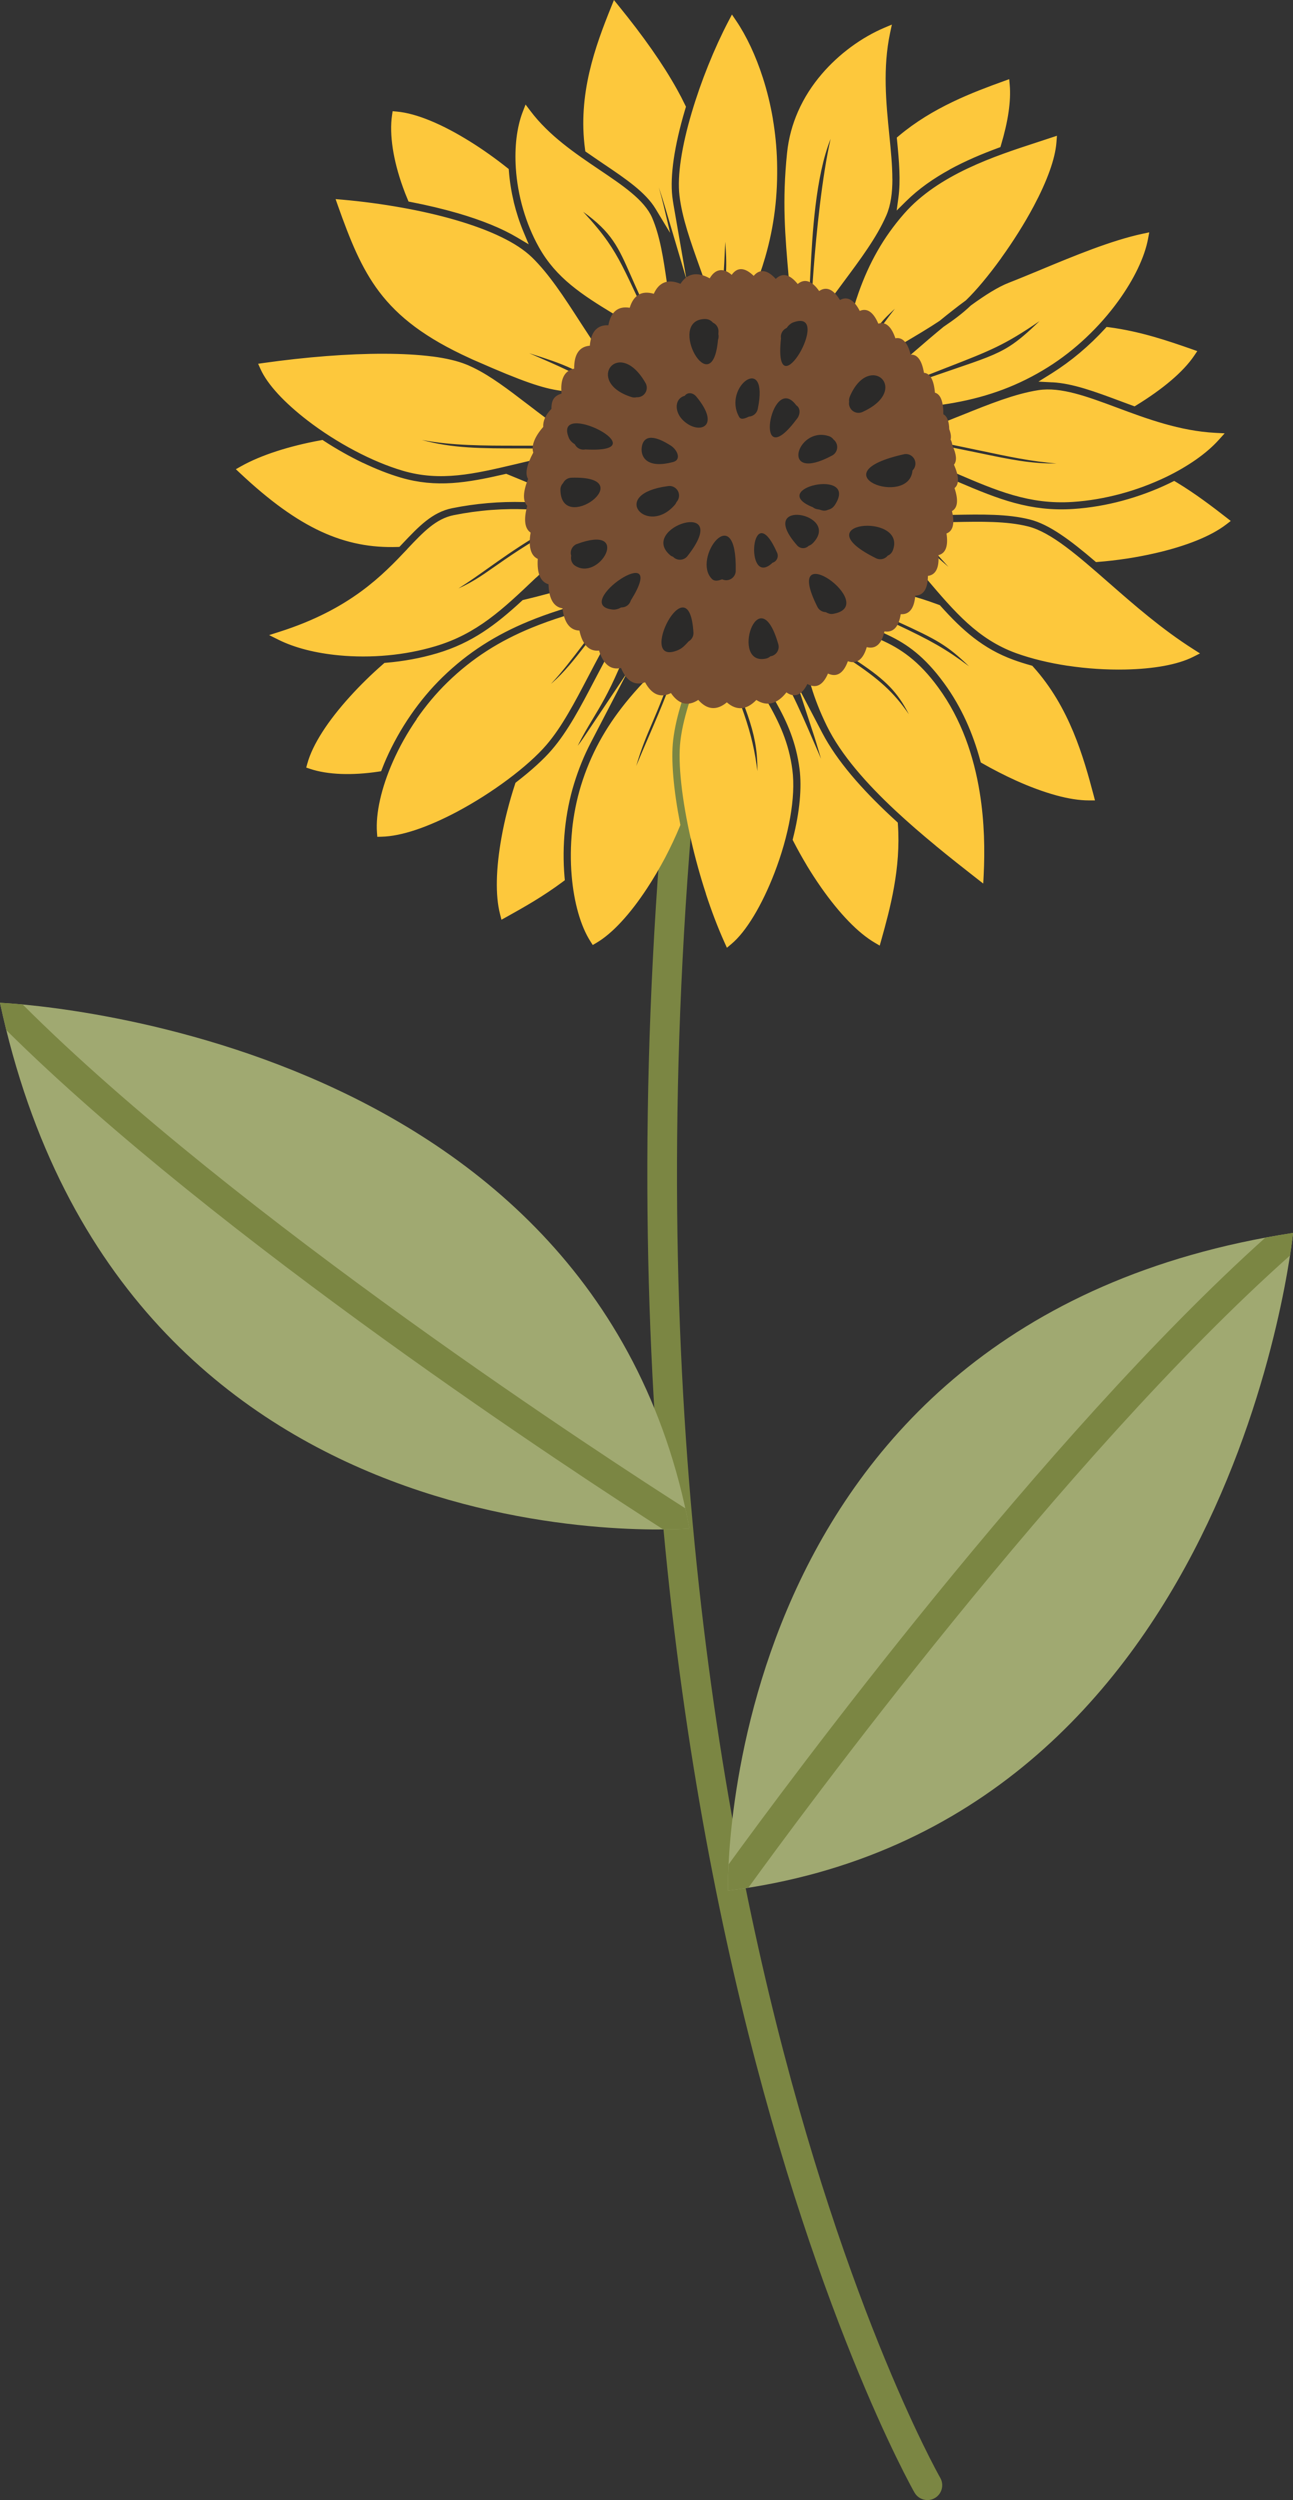 <?xml version="1.0" encoding="UTF-8"?>
<svg id="Layer_2" data-name="Layer 2" xmlns="http://www.w3.org/2000/svg" xmlns:xlink="http://www.w3.org/1999/xlink" viewBox="0 0 512.98 991.1">
  <rect x="0" y="0" width="512.98" height="991.1" fill="#333333" stroke="none"/>
  <defs>
    <style>
      .cls-1 {
        fill: #fdc83c;
      }

      .cls-1, .cls-2, .cls-3 {
        fill-rule: evenodd;
      }

      .cls-4 {
        fill: #fff;
      }

      .cls-5 {
        fill: #7b8643;
      }

      .cls-2 {
        fill: #2b2a29;
      }

      .cls-6 {
        clip-path: url(#clippath-2);
      }

      .cls-7 {
        clip-path: url(#clippath-1);
      }

      .cls-3 {
        fill: #774e32;
      }

      .cls-8 {
        fill: #a0a971;
      }

      .cls-9 {
        clip-path: url(#clippath);
      }

      .cls-10 {
        fill: none;
      }

      .cls-11 {
        clip-path: url(#clippath-3);
      }
    </style>
    <clipPath id="clippath">
      <rect class="cls-10" x="256.75" y="197.68" width="117.07" height="793.42"/>
    </clipPath>
    <clipPath id="clippath-1">
      <rect class="cls-10" x="288.49" y="488.61" width="224.49" height="260.91"/>
    </clipPath>
    <clipPath id="clippath-2">
      <rect class="cls-10" y="396.88" width="273.82" height="210.67"/>
    </clipPath>
    <clipPath id="clippath-3">
      <rect class="cls-10" x="92.76" width="396" height="376.69"/>
    </clipPath>
  </defs>
  <g id="Layer_1-2" data-name="Layer 1">
    <g>
      <g class="cls-9">
        <path class="cls-5" d="m367.94,991.1c-2.04,0-4.02-1.05-5.11-2.94-1.63-2.79-161.16-285.45-85.8-784.94.49-3.22,3.49-5.42,6.71-4.95,3.22.48,5.43,3.49,4.95,6.71-74.7,495.08,82.73,774.52,84.33,777.29,1.64,2.82.67,6.43-2.15,8.05-.93.54-1.94.79-2.94.79"/>
      </g>
      <path class="cls-4" d="m270.97,186.58c.24,37.65,63.68,48.18,66.04,6.54,2.36-41.64-66.28-44.19-66.04-6.54"/>
      <g class="cls-7">
        <g>
          <path class="cls-8" d="m288.79,749.52s-5.45-225.58,224.2-260.75c0,0-23.09,235.25-224.2,260.75"/>
          <path class="cls-5" d="m296.9,748.34c19.82-27.39,125.4-171.06,214.9-250.63.87-5.7,1.2-8.94,1.2-8.94-3.72.57-7.38,1.19-10.98,1.86-87.99,78.95-190.17,217.07-212.97,248.49-.33,6.61-.25,10.39-.25,10.39,2.74-.35,5.43-.75,8.11-1.18"/>
        </g>
      </g>
      <g class="cls-6">
        <g>
          <path class="cls-8" d="m273.52,605.96S48.66,624.71,0,397.54c0,0,236.21,9.17,273.52,208.42"/>
          <path class="cls-5" d="m271.87,597.94c-28.51-18.18-178.16-115.1-262.88-199.73-5.74-.54-8.99-.67-8.99-.67.79,3.68,1.63,7.3,2.51,10.85,84.01,83.17,227.92,177.03,260.63,197.94,6.63-.06,10.39-.37,10.39-.37-.51-2.71-1.07-5.38-1.65-8.02"/>
        </g>
      </g>
      <g>
        <g class="cls-11">
          <path class="cls-1" d="m402.57,199.4c-7.33-1.98-14.52-4.97-22.46-8.36l-1.38-.59-.94,1.47-1.16.95.39,1.16c.69,2.03.98,3.69.89,4.95-.07.94-.38,1.6-.9,1.96l-4.8,3.29,6.11-.12c5.56-.11,10.92-.21,16.01,0,5.01.2,9.76.71,14.2,1.82,3.88.97,7.91,3.03,12.13,5.84,4.32,2.87,8.84,6.52,13.61,10.59l.55.47.71-.06c3.74-.29,7.63-.74,11.53-1.33,3.75-.57,7.55-1.29,11.3-2.15,5.83-1.34,11.44-3.01,16.38-5,4.58-1.85,8.61-3.98,11.76-6.39l1.79-1.38-1.78-1.38c-2.76-2.15-5.77-4.47-9.2-6.94-3.35-2.41-6.91-4.83-10.65-7.07l-.81-.48-2.05,1.01c-5.71,2.74-12.03,5.11-18.68,6.89-6.21,1.66-12.72,2.79-19.28,3.22-8.55.57-16.01-.42-23.28-2.38Zm21.07,64.53c7.53,1.13,15.37,1.64,22.77,1.49,5.55-.11,10.8-.59,15.44-1.44,4.48-.83,8.41-2.01,11.49-3.56l2.74-1.38-2.59-1.65c-12.58-7.98-23.66-17.68-33.6-26.38l-.03-.02c-6.1-5.34-11.76-10.29-17.03-14.22-5.38-4.01-10.36-6.93-14.97-8.08-4.27-1.07-8.94-1.55-13.92-1.74-4.9-.19-10.11-.09-15.53.02l-1.78.03-.36,1.23c-.13.42-.3.77-.54,1.04-.21.23-.49.42-.83.55l-1.34.5.21,1.4c.28,1.79.29,3.25.05,4.36-.19.89-.55,1.53-1.06,1.89l-1.63,1.16,1.37,1.45c1.05,1.12,2.14,2.33,3.22,3.53l.57.63-5.35-4.66-.45,3.18c-.14,1.01-.41,1.79-.81,2.33-.34.46-.78.76-1.33.9l-2.69.69,1.79,2.11c5.69,6.69,10.78,12.67,16.36,17.72,5.64,5.09,11.72,9.16,19.31,11.92,6.15,2.23,13.21,3.91,20.51,5.01Zm-4.7,51.35c4.77,1.3,9.27,2.05,13.22,2.03h2.26s-.57-2.18-.57-2.18c-1.98-7.46-4.36-16.15-8.03-24.97-3.7-8.87-8.71-17.86-15.94-25.85l-.34-.38-.49-.14c-1.11-.3-2.3-.66-3.55-1.05-1.2-.38-2.31-.76-3.33-1.13-6.1-2.21-11.2-5.17-15.83-8.74-4.67-3.6-8.89-7.86-13.17-12.63l-.29-.33-4.14-1.48-2.69-.89-4.55-1.38-.39,1.84c-.3,1.41-.78,2.43-1.42,3.04-.54.51-1.27.74-2.18.68l-.87-.05-.95,1.14c-.19,1.07-.4,2.09-.63,3.16l1.27.58c15.2,6.95,19.47,9.22,28.12,17.6-9.22-6.9-15.22-10.26-28.72-16.6l-1.09-.51-.86.85c-.17.16-.34.3-.54.41-.17.1-.37.18-.58.24l-4.61,1.22,4.32,2.03c3.75,1.77,7.36,3.89,10.98,6.86,3.64,2.99,7.32,6.87,11.18,12.15,3.49,4.77,6.37,9.79,8.73,14.94s4.22,10.47,5.66,15.82l.19.7.63.36c2.07,1.18,4.28,2.38,6.59,3.56,2.22,1.14,4.42,2.2,6.56,3.17,5.43,2.46,10.91,4.52,16.07,5.93Zm-47.69,20.02c5.44,4.48,10.92,8.81,16.2,12.92l2.64,2.05.17-3.34c.24-4.83.32-10.1.11-15.63-.22-5.53-.73-11.32-1.69-17.19-1.15-7.09-2.94-14.31-5.59-21.33-2.67-7.05-6.22-13.93-10.89-20.29-3.86-5.29-7.6-9.13-11.35-12.09-3.76-2.97-7.52-5.04-11.44-6.77l-1.15-.52-.84.94c-.39.43-.83.72-1.3.85-.51.14-1.12.12-1.81-.06l-1.63-.42-.47,1.61c-.26.89-.55,1.66-.89,2.32-.3.6-.64,1.09-.99,1.47l-1.4,1.5,1.7,1.14c10.8,7.22,15.46,11.92,19.94,20.69-5.88-8.56-11.67-13.88-23.53-21.7l-1.73-1.14-1.07,2.45c-.66,1.45-1.42,2.4-2.24,2.83-.69.36-1.54.35-2.53-.05l-1.89-.82-.69,1.6c-.57,1.33-1.19,2.33-1.85,3-.53.53-1.09.84-1.65.9l-2.06.24.6,1.99c.69,2.3,1.52,4.69,2.51,7.2.98,2.51,2.17,5.2,3.6,8.13,2.8,5.71,6.73,11.43,11.41,17.06,4.64,5.59,10.05,11.14,15.85,16.55,5.09,4.74,10.49,9.4,15.95,13.89Zm-51.21,7.71c1.83,3.03,3.79,6.05,5.85,8.98,3.43,4.88,7.1,9.44,10.82,13.27,3.43,3.54,6.93,6.46,10.36,8.47l1.95,1.14.61-2.17c1.75-6.24,3.71-13.38,5.07-21.1,1.38-7.78,2.15-16.15,1.53-24.82l-.05-.68-2.83-2.6c-5.67-5.3-11-10.74-15.64-16.27-4.61-5.5-8.55-11.07-11.47-16.65l-9.69-18.51,6.49,19.85c.58,1.78,1.12,3.59,1.75,5.71l.95,3.17-2.96-6.84c-2.68-6.23-5.36-12.48-9.23-20.27l-.23-.47-1.78-1.04-.94,1.19c-.38.48-.8.95-1.24,1.4s-.83.79-1.21,1.07l-1.22.92.75,1.32c2.35,4.18,4.4,8.23,6.01,12.54,1.61,4.3,2.82,8.89,3.51,14.16.49,3.8.49,8.04.08,12.52-.44,4.8-1.36,9.89-2.66,15.01l-.15.63.3.58c1.64,3.19,3.42,6.39,5.29,9.49Zm-39.97,11.38c2.18,6.68,4.66,13.2,7.37,19.23l.95,2.1,1.76-1.47c2.98-2.48,6.02-6.36,8.9-11.13,2.95-4.87,5.76-10.73,8.18-16.99,2.79-7.21,5.02-14.9,6.29-22.19,1.18-6.77,1.57-13.25.84-18.77-.7-5.35-1.99-10.04-3.73-14.47-1.72-4.39-3.9-8.54-6.39-12.87l-.36-.63-.7-.18c-.34-.09-.7-.22-1.07-.39-.39-.18-.78-.39-1.15-.62l-1.19-.76-.98,1.02c-.42.43-.85.82-1.28,1.17-.4.32-.81.59-1.21.82l-1.31.72.52,1.4c3.09,8.29,4.63,14.56,4.92,21.76.05,1.16.06,2.34.04,3.56l-.32-2.53c-1.1-7.78-2.99-14.88-6.04-23.16l-.34-.92-.97-.19c-.53-.1-1.07-.3-1.59-.58-.55-.29-1.13-.7-1.71-1.22l-1.12-.98-1.15.96c-1.63,1.36-3.17,1.97-4.59,1.85-1.44-.12-2.89-1-4.31-2.64l-.99-1.14-1.27.83-.75.45-1.42.64-.25.78c-.85,2.65-1.61,5.28-2.25,7.92-.65,2.68-1.16,5.36-1.47,8.04-.52,4.37-.37,10.18.36,16.84.73,6.76,2.06,14.42,3.89,22.38,1.6,7.03,3.61,14.29,5.92,21.36Zm-53.08-25.38c-.65,6.28-.68,12.45-.18,18.22.45,5.3,1.34,10.27,2.59,14.65,1.27,4.44,2.91,8.31,4.86,11.34l.9,1.41,1.44-.84c3.27-1.92,6.6-4.79,9.86-8.31,3.52-3.78,6.98-8.34,10.2-13.24,2.59-3.93,5-8.04,7.16-12.11,2.24-4.26,4.25-8.54,5.92-12.6l.2-.49-.1-.5c-1.32-6.76-2.26-13.19-2.73-18.91-.46-5.53-.49-10.37-.05-14.16.31-2.64.78-5.19,1.36-7.71s1.29-5.04,2.08-7.58l.37-1.18-1.01-.74c-.34-.25-.7-.57-1.05-.93-.36-.38-.71-.81-1.07-1.3l-1.89-2.64-1.16,3.02c-2.4,6.25-4.81,11.8-7.24,17.42-1.66,3.84-3.35,7.72-5.04,11.83,2.03-6.95,4.05-11.69,6.36-17.11,1.29-3.02,2.66-6.24,4.27-10.41l.73-1.89-1.98-.43c-.64-.14-1.27-.45-1.86-.93-.66-.53-1.3-1.26-1.9-2.18l-1.21-1.86-1.52,1.62c-1.25,1.33-2.47,2.68-3.67,4.04-1.19,1.36-2.33,2.72-3.42,4.07-4.02,4.98-7.49,10.09-10.44,15.51-2.95,5.43-5.37,11.15-7.28,17.36-1.77,5.76-2.92,11.7-3.53,17.57Zm-25.74-7.56c-.9,3.53-1.68,7.11-2.31,10.65-1.05,5.88-1.72,11.69-1.82,17.02-.1,4.93.28,9.46,1.27,13.3l.56,2.19,1.97-1.09c3.41-1.89,7.08-3.96,10.83-6.23,3.78-2.31,7.69-4.87,11.56-7.76l.78-.58-.13-1.45c-.51-5.98-.48-12.36.18-18.8.63-6.04,1.81-12.16,3.64-18.09.88-2.85,1.87-5.64,2.98-8.35,1.09-2.69,2.3-5.29,3.62-7.83l14.5-27.89-17.49,26.11c-.83,1.25-1.56,2.21-2.2,3.02,2.08-4.17,4.01-7.36,5.97-10.63,3.05-5.06,6.19-10.28,10.18-19.43l.9-2.06-2.23-.35c-.33-.05-.66-.15-.99-.3-.32-.15-.63-.34-.91-.57l-1.65-1.35-4.57,8.65c-2.75,5.25-5.39,10.3-8.18,15.02-2.74,4.64-5.6,8.9-8.78,12.59-1.63,1.9-3.67,3.96-6.01,6.09-2.39,2.18-5.09,4.43-7.98,6.65l-.42.33-.17.51c-1.12,3.41-2.17,6.99-3.09,10.63Zm-35.9-36.4c-3.8,5.49-6.98,11.23-9.47,16.86-2.3,5.21-4.02,10.33-5.09,15.08-1.09,4.82-1.52,9.29-1.23,13.1l.13,1.65,1.65-.04c4.04-.09,8.63-1.06,13.48-2.67,5.27-1.75,10.86-4.24,16.39-7.17,7.13-3.78,14.13-8.27,20.22-12.81,6.34-4.72,11.74-9.54,15.32-13.7,3.09-3.59,5.9-7.8,8.61-12.42,2.7-4.57,5.29-9.52,7.98-14.66l.2-.38c1.57-3,3.18-6.07,4.85-9.15l1.4-2.57h-2.93c-.44,0-.85-.05-1.25-.17-.37-.11-.72-.28-1.04-.51l-1.36-.94-1.01,1.3c-4.36,5.62-8.33,10.66-13.16,14.88l-.41.34c4.37-4.66,8.32-9.84,12.34-15.13l1.86-2.44-.4-.93c-.19-.43-.35-.9-.51-1.38-.15-.49-.29-1.04-.42-1.64l-.29-1.34-1.39-.03c-.87-.02-1.63-.26-2.24-.7-.67-.49-1.24-1.25-1.69-2.26l-.64-1.42-1.47.46c-2.28.71-4.5,1.45-6.65,2.22-2.18.79-4.3,1.6-6.34,2.44-6.3,2.59-12.14,5.58-17.63,9.1-5.5,3.54-10.67,7.63-15.61,12.44-4.59,4.46-8.69,9.41-12.24,14.54Zm-20.17-15.49c-2.16,2.11-4.3,4.34-6.38,6.63-4.21,4.65-8.01,9.45-10.98,14.11-2.75,4.31-4.82,8.52-5.89,12.4l-.44,1.59,1.56.52c3.45,1.16,7.63,1.83,12.26,2.01,4.59.17,9.64-.13,14.9-.93l1-.15,1.17-2.96.87-2.03c2.57-5.8,5.84-11.7,9.74-17.35,3.66-5.3,7.88-10.38,12.58-14.95,5.07-4.93,10.37-9.13,16.02-12.76,5.66-3.64,11.67-6.71,18.14-9.38,1.86-.77,3.78-1.51,5.77-2.23,1.98-.72,3.99-1.41,6.02-2.06l3.56-1.14-3.16-1.98c-.38-.24-.72-.57-1.02-.97-.33-.44-.61-.98-.84-1.63l-.55-1.51-6.66,1.76-5.49,1.35-.33.3c-5.11,4.7-10.05,8.88-15.43,12.38-5.35,3.48-11.2,6.33-18.17,8.4-3.28.97-6.6,1.77-9.94,2.38-3.44.64-6.92,1.1-10.41,1.39l-.56.05-.44.39c-2.32,2.02-4.65,4.16-6.91,6.38Zm16.39-51.87c-9.75,10.29-22.6,23.83-50.71,32.78l-4.09,1.3,3.84,1.91c3.13,1.55,6.81,2.88,10.89,3.92,3.99,1.02,8.41,1.77,13.09,2.21,6.14.58,12.7.61,19.35-.02,6.24-.58,12.56-1.75,18.69-3.57,16.6-4.92,26.83-14.66,39.85-27.05.72-.52,2.05-1.95,2.82-2.67l-.14-.9c-.09-.58-.15-1.19-.16-1.81-.02-.65,0-1.38.05-2.15l.08-1.19-1.1-.5c-.49-.22-.9-.57-1.21-1.02-.35-.49-.61-1.15-.77-1.95l-.49-2.47-2.14,1.33c-2.3,1.43-4.42,2.81-6.38,4.12-1.87,1.25-3.56,2.42-5.12,3.51l-1.67,1.16c-2.74,1.92-5.1,3.57-7.6,5.09-1.45.89-2.95,1.72-4.59,2.54l-2.18,1.02c4.18-2.63,7.94-5.3,11.92-8.13,5.01-3.55,10.39-7.38,17.43-11.7l.7-.42.43-2.76-.93-.63c-.57-.38-.97-.99-1.19-1.82-.27-1.02-.29-2.34-.06-3.94l.29-1.92-4.96-.13h-2.98c-1.31.02-2.59.06-3.83.11l-3.83.23c-1.2.09-2.47.21-3.78.35-1.27.14-2.52.29-3.74.46l-3.7.57c-1.12.19-2.34.42-3.67.68-7.03,1.42-12.03,6.68-18.38,13.39l-.03.04Zm-17.56-34.18c-5.26-2.52-10.52-5.48-15.48-8.72l-.57-.38-.68.13c-6.13,1.1-12.16,2.59-17.61,4.36-5.3,1.72-10.11,3.73-14.04,5.95l-2.06,1.16,1.72,1.61c11.73,11,22.07,18.46,32.08,23.09,10.1,4.67,19.86,6.47,30.37,6.12l.72-.03,1.05-1.1c6.7-7.08,11.98-12.64,19.91-14.24,4.57-.92,9.27-1.6,14.09-2.01,4.73-.41,9.51-.55,14.3-.42l1.91.05-.13-1.91c-.03-.52-.01-1.09.07-1.71.08-.65.24-1.38.46-2.16l.42-1.48-9.7-3.99-.53.12c-7.46,1.72-14.3,3.12-21.02,3.55-6.66.42-13.25-.09-20.31-2.17-4.82-1.42-9.9-3.42-14.95-5.84Zm27.58-42.18c-5.67-.73-12.2-1.08-19.19-1.09-7.29-.02-15.01.31-22.77.91-8.37.64-16.85,1.59-24.92,2.73l-2.3.33.95,2.11c1.4,3.1,3.8,6.44,6.91,9.83,3.23,3.51,7.26,7.1,11.77,10.57,5.7,4.38,12.16,8.51,18.73,11.97,6.36,3.36,12.87,6.11,18.97,7.91,15.06,4.43,28.29,1.31,45.14-2.66,2.35-.57,4.72-1.13,7.09-1.66.76-1.51,1.54-2.98,2.33-4.48l-7.62-.02c-15.83-.01-27.21-.03-39.32-3.37,12.21,2.26,24.03,2.27,38.36,2.27h7.29s.42-1.14.42-1.14c.27-.74.68-1.57,1.25-2.46.54-.85,1.23-1.78,2.08-2.74l.48-.55-.05-.72v-.73l.11-.76.24-1.1-.91-.67c-2.34-1.73-4.69-3.53-6.98-5.29l-.61-.46c-7.44-5.69-14.37-10.99-21.34-14.36-.86-.35-1.8-.88-2.65-1.18-3.58-1.46-8.18-2.52-13.49-3.21Zm27.34-47.33c-5.24-2.55-11.41-4.8-18.09-6.75-6.77-1.97-14.05-3.63-21.42-4.94-7.98-1.43-16.02-2.48-23.58-3.15l-2.7-.23.9,2.55c2.43,6.84,4.74,13.01,7.34,18.67,2.62,5.7,5.52,10.83,9.08,15.54,3.78,4.98,8.35,9.56,14.2,13.9,5.8,4.3,12.85,8.37,21.65,12.38.77.4,1.78.8,2.59,1.16,9.26,4.07,15.83,6.76,20.97,8.55,5.21,1.82,8.96,2.73,12.54,3.22l1.88.26.09-1.91c.04-.88.17-1.67.38-2.34.2-.63.46-1.16.79-1.58l1.31-1.71-1.94-.92c-4.15-1.98-8.31-3.79-13.04-5.84l-1.94-.84c7.17,2.28,11.78,3.77,17.09,6.22l.73.33,1.7-.77.07-1.05c.09-1.54.4-2.79.9-3.73.44-.83,1.05-1.43,1.83-1.8l.38-.17.25-.33c.18-.22.39-.44.63-.63.21-.18.47-.33.76-.46l1.87-.84-1.13-1.71c-1.69-2.55-3.14-4.78-4.55-6.96l-.44-.68c-3.14-4.86-6.16-9.53-9.3-13.88-3.13-4.34-6.31-8.27-9.71-11.57-3.03-2.93-7.17-5.6-12.07-7.98Zm4.92-13.86c-.99-4.15-1.65-8.31-1.96-12.38l-.06-.76-.6-.47c-2.29-1.82-4.73-3.66-7.29-5.47-2.48-1.76-4.97-3.42-7.43-4.94-5.3-3.31-10.7-6.19-15.84-8.3-4.72-1.94-9.23-3.23-13.26-3.59l-1.64-.15-.24,1.63c-.56,3.81-.44,8.29.3,13.16.73,4.79,2.09,10.01,4.03,15.38l.89,2.39,1.33,3.26.92.18c3.22.62,6.46,1.32,9.66,2.08,3.03.72,6.03,1.51,8.96,2.36,4.66,1.36,9.1,2.87,13.16,4.53,3.84,1.57,7.36,3.28,10.45,5.12l4.53,2.69-2.03-4.85c-1.64-3.91-2.93-7.91-3.89-11.86Zm37.32,15.7c-2.52-3.63-5.55-7.27-9.8-11.88,11.35,8.19,13.88,13.9,18.93,25.36.98,2.23,2.06,4.68,3.36,7.51l.56,1.22,1.32-.24c.42-.07.9-.09,1.42-.05.55.04,1.13.14,1.72.31l.21.06,1.57.02.46-1.04c.39-.84.82-1.55,1.3-2.11.44-.52.92-.92,1.44-1.19l1.09-.58-.18-1.21c-.68-4.73-1.35-9.29-2.25-13.63-.9-4.36-2.03-8.42-3.58-12.03-1.54-3.55-4.47-6.78-8.22-9.91-3.64-3.05-8.04-6.01-12.69-9.14-4.77-3.22-9.8-6.61-14.53-10.41-4.71-3.78-9.18-8.02-12.9-12.96l-1.89-2.5-1.13,2.92c-1.17,3.03-1.99,6.52-2.46,10.32-.45,3.74-.55,7.81-.27,12.04.35,5.3,1.31,10.83,2.92,16.32,1.5,5.14,3.57,10.23,6.26,15.01,3.4,6.07,7.66,10.78,12.68,14.93,4.96,4.1,10.64,7.67,16.97,11.49l1,.6.94-.7c.37-.28.78-.48,1.23-.61.48-.14,1.02-.21,1.61-.2h.28s.82-.21.82-.21l1.81-.16.37-1.1c.16-.47.35-.93.56-1.36.17-.36.39-.72.63-1.05l.59-.82-.43-.93c-4.75-10.16-7.54-16.08-11.73-22.1Zm22.12-14.34c-.58-2.43-1.23-4.85-1.93-7.26.9,2.63,1.71,5.2,2.47,7.79l8.51,28.7-5.12-29.48-.27-1.69-.22-1.67c-.48-4.15-.24-9.15.54-14.63.88-6.04,2.41-12.65,4.4-19.36l.48-1.6-1.86-3.73-1.71-3.17c-2.81-5.04-6.13-10.28-9.99-15.79s-8.24-11.26-13.16-17.3l-1.86-2.29-1.1,2.74c-3.14,7.78-6.46,16.42-8.64,25.84-2.18,9.48-3.21,19.73-1.71,30.66l.1.76c2.41,1.69,4.85,3.32,7.27,4.98,8.74,5.89,16.64,11.22,20.61,17.8l5.76,9.54-2.57-10.83Zm43.36-34.26c-.98-5.79-2.35-11.31-4-16.42-1.42-4.41-3.04-8.51-4.78-12.24-1.83-3.9-3.81-7.41-5.85-10.41l-1.63-2.41-1.35,2.57c-2.78,5.31-5.55,11.33-8.07,17.61-2.45,6.09-4.7,12.47-6.55,18.73-1.93,6.5-3.42,12.85-4.28,18.6-.8,5.35-1.04,10.22-.57,14.25.52,4.45,1.64,9.07,3.09,13.86,1.43,4.73,3.2,9.68,5.04,14.82l1.79,5,2.72,1.42.83-1.45c.41-.71.88-1.3,1.39-1.71.41-.34.84-.56,1.29-.63l1.35-.22.09-1.37c.16-2.23.26-4.5.35-6.8l.22-4.59c.33,4.21.54,8.08.3,12.59l-.05.88,2.61,2.14,1.08-1.53c.19-.27.39-.51.57-.7.53-.54,1.09-.83,1.66-.83.67-.01,1.46.3,2.36.94.48.33.98.76,1.48,1.24l1.34,1.31c.69-.83,1.27-1.53,2.03-2.27l1.37-4.02,1.11-3.63c1.82-6.3,3.09-12.52,3.85-18.78.76-6.24,1.02-12.55.85-19.05-.16-5.84-.74-11.52-1.66-16.91Zm47.38,23.68c0-5.29-.59-11.19-1.21-17.42-.63-6.32-1.3-12.98-1.43-19.79-.13-6.76.27-13.71,1.75-20.7l.7-3.27-3.07,1.3c-4.18,1.77-8.8,4.35-13.35,7.72-3.97,2.95-7.91,6.51-11.44,10.65-3.68,4.3-6.94,9.25-9.38,14.82-2.19,4.99-3.74,10.48-4.35,16.45-1.97,19.16-.8,32.56.7,49.68.07.24.09.94.12,1.22l.51.46.73.72.77.89,1.11,1.38,1.36-1.14c.36-.3.72-.52,1.07-.65.3-.11.59-.16.89-.14l1.74.09.31-5.95c.71-13.79,1.91-37.11,7.98-52.19-.85,3.73-1.63,7.88-2.32,12.22-2.92,18.25-4.54,39.9-4.93,46.76l-.04.68c.85,1.01,1.51,1.95,2.27,3.05l1.42-.98c.56-.39,1.09-.58,1.58-.59.47-.02.97.15,1.47.48l1.38.89c1.34-1.81,2.74-3.62,4.05-5.45,6.97-9.36,13.4-17.98,17.19-26.64,1.82-4.16,2.44-9.09,2.44-14.56Zm22.71-3.71c6.32-3.46,12.96-6.24,19.34-8.59l.82-.3.25-.84c1.35-4.52,2.39-8.94,2.99-13.08.56-3.88.74-7.53.45-10.78l-.2-2.24-2.12.77c-6.17,2.23-13.2,4.82-20.42,8.29-7.24,3.48-14.61,7.82-21.36,13.52l-.7.59.09.91c.42,4.22.79,8.28.94,12.14.15,3.81.07,7.42-.39,10.79l-.69,5.08,3.65-3.61c5.09-5.05,11.07-9.18,17.36-12.62Zm20.52,35.02c4.55-6.31,9.11-13.46,12.89-20.56,2.54-4.77,4.72-9.52,6.31-13.96,1.46-4.08,2.41-7.91,2.67-11.29l.2-2.6-8.07,2.66c-16.44,5.35-38.93,12.67-52.55,28.21-4.15,4.73-7.64,9.64-10.6,14.83-2.96,5.18-5.41,10.66-7.48,16.52l-.95,2.8-1.11,3.58c.59,1.03,1.13,2.04,1.69,3.09l1.48-.66c.79-.34,1.51-.33,2.15.04.85.48,1.67,1.53,2.45,3.1l1.22,2.45,1.7-2.14c1.43-1.8,2.96-3.3,5.77-5.92-1.91,2.46-3.13,4.06-4.26,5.64l-.94,1.32,1.26,1.03c.42.34.83.86,1.23,1.54.43.72.84,1.65,1.21,2.75l.49,1.45,1.5-.3c.25-.05.49-.06.72-.03.2.02.4.09.6.2l.86.46c.53-.32,1.07-.66,1.6-.95,4.69-2.78,9.19-5.44,13.38-8.23l.14-.09c1.85-1.52,3.6-2.92,5.22-4.18,1.68-1.32,3.36-2.6,5.04-3.82l.18-.15c3.91-3.75,8.94-9.73,14-16.76Zm-21.3,43.37c17.06-6.65,22.59-8.8,36.47-18.31-4.84,4.66-8.3,7.65-11.86,9.93-5.33,3.4-11.13,5.38-22.32,9.19l-10.51,3.61.6,1.66c.19.52.35,1.11.48,1.79.13.69.23,1.48.31,2.35l.1,1.24,1.2.31c.26.07.49.23.71.47.29.33.54.8.74,1.42l.45,1.4,3.96-.6,2.48-.43c6.7-1.21,13.04-2.91,19.16-5.21,6.13-2.31,12.04-5.22,17.89-8.89,5.42-3.4,10.46-7.36,15.02-11.65,4.87-4.58,9.19-9.52,12.8-14.51,3.11-4.29,5.72-8.62,7.72-12.78,2.03-4.22,3.43-8.26,4.11-11.91l.48-2.57-2.56.54c-6.27,1.33-13.15,3.56-20.08,6.12-6.89,2.55-13.85,5.44-20.33,8.13l-.15.07c-4.43,1.83-8.63,3.58-12.52,5.09-2.13.82-4.5,2.05-7.06,3.6-2.54,1.54-5.25,3.38-8.07,5.44l-.17.15c-1.54,1.46-3.19,2.86-4.94,4.21-1.77,1.37-3.64,2.69-5.58,3.99l-.14.1c-1.72,1.41-3.77,3.12-6.01,5.03l-7.85,6.76,1.93,1.26c.45.29.86.82,1.23,1.59.44.91.8,2.1,1.06,3.57l.38,2.09,10.84-4.25Zm41.56,5.96c8.09.42,16.99,3.74,26.72,7.36l5.88,2.18.72-.44c5.07-3.1,9.82-6.45,13.85-9.89,3.73-3.19,6.86-6.47,9.06-9.72l1.26-1.86-2.14-.75c-4.66-1.64-9.8-3.41-15.24-4.96-5.53-1.57-11.47-2.94-17.71-3.76l-.9-.11-.61.67c-3.07,3.35-6.46,6.61-10.1,9.67-3.45,2.89-7.13,5.59-10.97,8.01l-5.35,3.33,5.54.29Zm-28.71,27.06c11.21,2.38,20.33,4.31,30.33,5.11-10.04.15-18.36-1.58-30.71-4.15l-11.99-2.45.76,2.73c.24.86.33,1.6.28,2.18-.04.44-.17.79-.39,1.05l-.68.82,1.24,3c.35.15.89.43,1.22.53,16.53,7.1,29.5,12.68,46.75,11.54,6.39-.42,12.71-1.53,18.76-3.14,6.44-1.72,12.59-4.03,18.16-6.7,4.38-2.11,8.39-4.45,11.9-6.9,3.55-2.48,6.59-5.1,8.98-7.74l2.45-2.71-3.65-.19c-7.07-.37-13.85-1.76-20.33-3.6-6.55-1.86-12.71-4.16-18.56-6.33l-.09-.04c-11.84-4.41-22.4-8.34-31.26-6.96-9.36,1.46-19.34,5.47-30.16,9.82-2.43.95-4.85,1.94-7.28,2.92.14,1.06.26,2.04.29,3.11l.11.28c.27.69.44,1.32.51,1.86.06.45.05.83-.04,1.14l-.19.69.85,1.49.78.16c3.89.78,8.06,1.67,11.96,2.49Z"/>
        </g>
        <path class="cls-3" d="m311.96,274.46c3.27,2.3,6.11,1.17,8.36-3.31,3.39,1.94,6.17.54,8.17-4.13,3.47,1.59,6.16-.07,7.89-4.89,3.51,1.24,6.07-.67,7.49-5.59,3.52.9,5.92-1.23,7.03-6.24,3.46.56,5.65-1.73,6.43-6.73l.07-.09c3.37.21,5.32-2.3,5.72-7.35,3.28-.08,4.98-2.75,5.02-7.83,3.1-.39,4.52-3.19,4.16-8.23,2.88-.68,3.97-3.6,3.21-8.58,2.6-.97,3.34-3.99,2.16-8.88,2.28-1.24,2.63-4.34,1.02-9.11,1.89-1.49,1.82-4.66-.22-9.29,1.24-1.48,1.03-4.05-.61-7.57-.13-.97-.37-1.78-.73-2.39.29-1.07.11-2.44-.53-4.09-.08-3.18-.87-5.18-2.34-5.93.02-5.06-1.12-7.97-3.34-8.55-.41-5.01-1.9-7.69-4.35-7.88-.83-4.94-2.63-7.39-5.27-7.19-1.22-4.85-3.29-7.06-6.07-6.5-1.6-4.74-3.91-6.71-6.77-5.79-1.96-4.61-4.47-6.33-7.37-5.06-2.29-4.46-4.97-5.94-7.86-4.32-2.6-4.3-5.41-5.51-8.24-3.56-2.88-4.11-5.79-5.06-8.52-2.79-3.13-3.9-6.09-4.59-8.7-2.02-3.34-3.67-6.33-4.08-8.76-1.21-3.52-3.42-6.49-3.56-8.72-.4-3.67-3.16-6.74-2.05-8.72,1.38-5.01-2.74-8.96-1.99-11.6,2.17-4.91-2.05-8.51-.69-10.59,3.96-4.78-1.4-8.03.5-9.55,5.54-4.6-.78-7.49,1.59-8.47,6.93-4.41-.2-6.91,2.56-7.36,8.11-4.16.33-6.28,3.43-6.2,9.08-3.89.81-5.59,4.17-5.01,9.86-2.81.97-4.06,2.4-4.01,6.09-2.38,2.42-3.42,4.86-3.26,7.16-3.83,4.36-4.73,7.95-3.94,10.16-2.65,4.88-3.34,8.45-2.07,10.48-2.07,5.17-2.17,8.8-.32,10.64-1.5,5.41-1.04,9.03,1.32,10.62-.94,5.58.04,9.14,2.84,10.42-.38,5.7,1.07,9.14,4.26,10.06.16,5.76,2.05,9.01,5.54,9.53.69,5.73,2.99,8.74,6.72,8.82,1.21,5.64,3.86,8.35,7.78,7.94,1.71,5.47,4.68,7.83,8.72,6.89,2.19,5.23,5.44,7.17,9.55,5.67,2.65,4.9,6.14,6.36,10.26,4.28,3.07,4.48,6.77,5.41,10.85,2.71,3.47,3.97,7.34,4.31,11.33.97,3.85,3.38,7.83,3.07,11.7-.94,4.18,2.68,8.26,1.67,11.94-3.01Z"/>
        <path class="cls-2" d="m362.02,186.52c-1.29,14.78-38.47,1.31-3.25-6.47,2.06-.35,4.02,1.04,4.36,3.1.22,1.28-.24,2.53-1.11,3.36Z"/>
        <path class="cls-2" d="m347.73,221.4c-29.73-14.57,11.7-18.41,6.6-3.51-.44,1.27-1.2,2.01-2.14,2.39-1.04,1.31-2.86,1.81-4.46,1.12Z"/>
        <path class="cls-2" d="m324.35,240.69c-14.96-29.63,25.43-.46,6.05,2.68-.97.16-1.93-.2-2.8-.7-1.32-.03-2.58-.74-3.25-1.98Z"/>
        <path class="cls-2" d="m304.23,261c-15.02,3.78-3.29-33.21,4.58-5.51.52,2.03-.71,4.09-2.73,4.6-.15.04-.3.07-.45.09-.39.36-.86.64-1.4.81Z"/>
        <path class="cls-2" d="m269.07,257.7c-17.29,7.32,4.43-35.67,6.05-6.77.02,1.43-.76,2.67-1.92,3.33-1.21,1.33-2.43,2.71-4.14,3.43Z"/>
        <path class="cls-2" d="m250.26,238.05c-.44,1.56-1.86,2.72-3.58,2.75l-.31.02c-.93.57-2.19.94-3.27.83-17.23-1.76,23.08-29.22,7.24-3.73l-.09.13Z"/>
        <path class="cls-2" d="m228.78,215.7c22.34-8.33,8.84,15.63-1.02,8.28-1.04-.95-1.42-2.35-1.13-3.64-.6-1.85.32-3.88,2.14-4.65Z"/>
        <path class="cls-2" d="m226.68,189.38c28.44-.9-4.55,23.38-4.34,4.43.08-.92.48-1.72,1.08-2.33.59-1.2,1.82-2.05,3.26-2.1Z"/>
        <path class="cls-2" d="m225.71,173.63c-6.77-15.94,36.76,6.12,6.76,4.55l-.16-.02c-1.58.36-3.29-.32-4.14-1.81l-.16-.27c-.95-.53-1.89-1.46-2.31-2.46Z"/>
        <path class="cls-2" d="m250.52,157.4c-18.84-5.95-5.08-24.1,5.53-5.66,1.09,1.79.53,4.11-1.26,5.2-.7.43-1.48.6-2.24.54-.65.16-1.35.14-2.03-.08Z"/>
        <path class="cls-2" d="m284.86,134.69c-2.29,25.74-20.57-7.74-5.35-8.22,1.48-.05,2.54.53,3.33,1.43,1.27.57,2.17,1.83,2.22,3.32-.01.44-.03.86-.05,1.28.17.76.11,1.52-.15,2.2Z"/>
        <path class="cls-2" d="m314.73,127.8c16.28-5.92-8.03,36.36-4.9,6.51l.02-.15c-.28-1.6.49-3.27,2.03-4.04l.27-.15c.58-.92,1.56-1.8,2.58-2.18Z"/>
        <path class="cls-2" d="m337.14,157.24c7.7-18.18,24.49-2.78,5.12,6.04-1.88.92-4.15.13-5.06-1.75-.36-.73-.46-1.53-.33-2.28-.09-.66,0-1.35.28-2.01Z"/>
        <path class="cls-2" d="m328.54,172.81c.93.22,1.7.77,2.21,1.49.42.33.76.76,1.01,1.27.92,1.88.15,4.15-1.73,5.07-20.8,11.09-13.93-11.55-1.49-7.83Z"/>
        <path class="cls-2" d="m316.4,165.73c-17.98,24.34-10.72-18.31-.67-5.29.07.09.14.18.19.26.06.04.13.08.18.12,1.35.99,1.48,3.19.3,4.91Z"/>
        <path class="cls-2" d="m300.63,162.14c-.36,1.72-1.83,2.92-3.51,3.02-1.11.52-3.08,1.5-3.84.17-6.86-11.98,12.04-25.85,7.35-3.19Z"/>
        <path class="cls-2" d="m276.24,157.21c10.43,12.54.39,15.45-5.63,9.02-3.15-3.41-2.85-8.31,1.07-9.33.04-.06.09-.12.14-.18,1.13-1.29,3.1-1.07,4.42.49Z"/>
        <path class="cls-2" d="m265.62,176.35c2.9,1.51,5.07,5.85,1.39,6.82-10.14,2.68-12.82-1.82-12.43-5.63.35-3.39,2.72-6.37,11.04-1.2Z"/>
        <path class="cls-2" d="m267.86,199.97c-10.92,12.98-26.74-4.15-2.86-7.26,2.06-.34,4.01,1.06,4.35,3.12.2,1.2-.19,2.36-.95,3.19-.13.33-.31.65-.54.95Z"/>
        <path class="cls-2" d="m266.08,220.27c-13.43-11.01,25.29-23.49,6.59.27-1.34,1.6-3.73,1.82-5.33.48-.12-.1-.23-.2-.33-.31-.32-.1-.63-.24-.93-.44Z"/>
        <path class="cls-2" d="m282.5,229.56c-8.3-8.05,10.01-32.54,9.39-3.07-.14,2.09-1.95,3.66-4.04,3.52-.48-.04-.94-.16-1.36-.35-1.29.47-2.9.95-3.99-.1Z"/>
        <path class="cls-2" d="m306.29,223.28c-11.07,9.99-8.32-27.54,2.07-4.05.6,1.47-.11,3.16-1.59,3.76-.09.04-.19.07-.29.1-.06.06-.13.13-.2.19Z"/>
        <path class="cls-2" d="m316.21,216.17c-16.68-18.96,17.68-12.73,6.35-.92-.56.58-1.14.94-1.73,1.13-1.33,1.31-3.36,1.23-4.63-.21Z"/>
        <path class="cls-2" d="m322.54,201.11c-18.68-7.46,18.17-15.81,8.79-1.08-.78,1.23-1.73,1.83-2.81,2.06-.68.35-1.49.46-2.34.26-.39-.11-.76-.23-1.12-.34-.35-.06-.71-.13-1.08-.19-.54-.13-1.03-.38-1.45-.7Z"/>
      </g>
    </g>
  </g>
</svg>